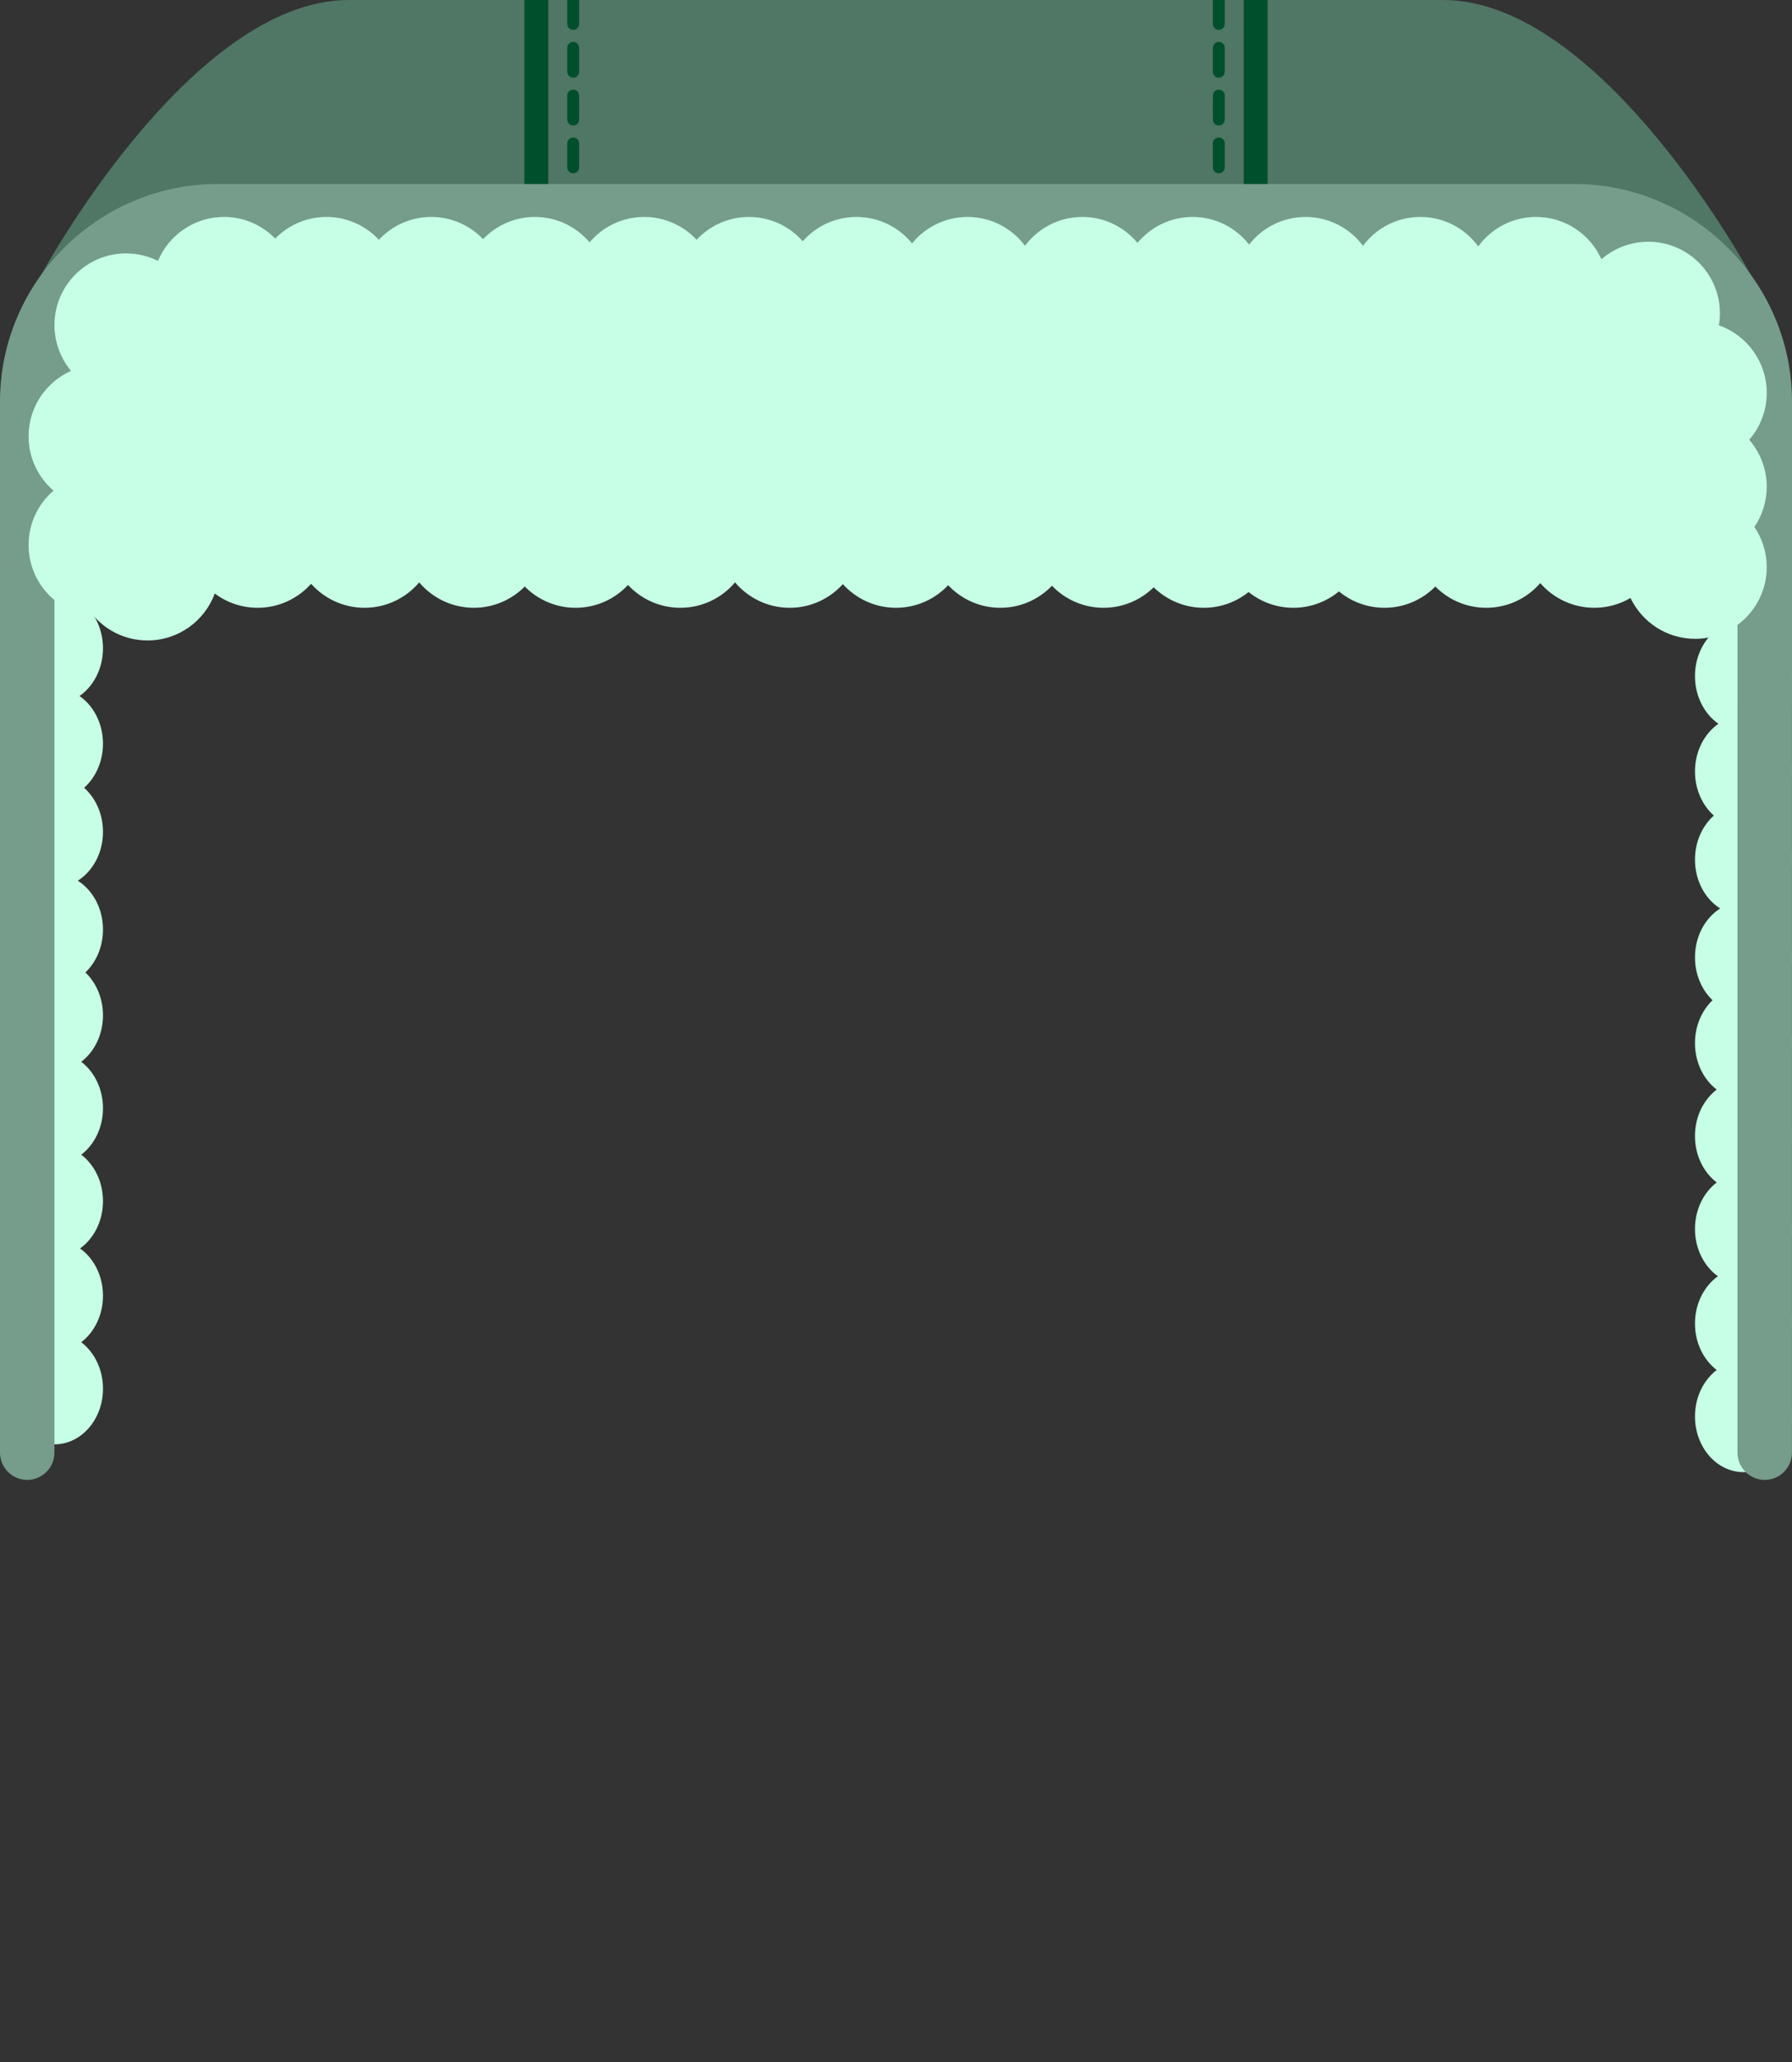 <?xml version="1.0" encoding="UTF-8" standalone="no"?>
<!DOCTYPE svg PUBLIC "-//W3C//DTD SVG 1.1//EN" "http://www.w3.org/Graphics/SVG/1.1/DTD/svg11.dtd">
<svg width="100%" height="100%" viewBox="0 0 300 345" version="1.1" xmlns="http://www.w3.org/2000/svg" xmlns:xlink="http://www.w3.org/1999/xlink" xml:space="preserve" xmlns:serif="http://www.serif.com/" style="fill-rule:evenodd;clip-rule:evenodd;stroke-linejoin:round;stroke-miterlimit:2;">
    <rect x="0" y="0" width="300" height="345" fill="#333333" stroke="none"/>
    <g id="avatar_hat_22">
        <path d="M6.972,45.86L293.028,45.86C293.028,45.86 268.177,0 241.607,0L58.393,0C31.823,0 6.972,45.86 6.972,45.86Z" style="fill:#507665;"/>
        <g transform="matrix(1,0,0,1,3.992,0)">
            <path d="M83.791,0L83.791,45.86C83.791,46.964 84.687,47.86 85.791,47.86C86.895,47.86 87.791,46.964 87.791,45.86L87.791,-0C87.791,-1.104 86.895,-2 85.791,-2C84.687,-2 83.791,-1.104 83.791,0Z" style="fill:#004f2c;"/>
        </g>
        <g transform="matrix(1,0,0,1,10.171,0)">
            <path d="M84.791,40L84.791,44C84.791,44.552 85.239,45 85.791,45C86.343,45 86.791,44.552 86.791,44L86.791,40C86.791,39.448 86.343,39 85.791,39C85.239,39 84.791,39.448 84.791,40ZM84.791,32L84.791,36C84.791,36.552 85.239,37 85.791,37C86.343,37 86.791,36.552 86.791,36L86.791,32C86.791,31.448 86.343,31 85.791,31C85.239,31 84.791,31.448 84.791,32ZM84.791,24L84.791,28C84.791,28.552 85.239,29 85.791,29C86.343,29 86.791,28.552 86.791,28L86.791,24C86.791,23.448 86.343,23 85.791,23C85.239,23 84.791,23.448 84.791,24ZM84.791,16L84.791,20C84.791,20.552 85.239,21 85.791,21C86.343,21 86.791,20.552 86.791,20L86.791,16C86.791,15.448 86.343,15 85.791,15C85.239,15 84.791,15.448 84.791,16ZM84.791,8L84.791,12C84.791,12.552 85.239,13 85.791,13C86.343,13 86.791,12.552 86.791,12L86.791,8C86.791,7.448 86.343,7 85.791,7C85.239,7 84.791,7.448 84.791,8ZM84.791,-0L84.791,4C84.791,4.552 85.239,5 85.791,5C86.343,5 86.791,4.552 86.791,4L86.791,0C86.791,-0.552 86.343,-1 85.791,-1C85.239,-1 84.791,-0.552 84.791,-0Z" style="fill:#004f2c;"/>
        </g>
        <g transform="matrix(-1,0,0,1,296.008,0)">
            <path d="M83.791,0L83.791,45.86C83.791,46.964 84.687,47.86 85.791,47.86C86.895,47.86 87.791,46.964 87.791,45.86L87.791,-0C87.791,-1.104 86.895,-2 85.791,-2C84.687,-2 83.791,-1.104 83.791,0Z" style="fill:#004f2c;"/>
        </g>
        <g transform="matrix(-1,0,0,1,289.829,0)">
            <path d="M84.791,40L84.791,44C84.791,44.552 85.239,45 85.791,45C86.343,45 86.791,44.552 86.791,44L86.791,40C86.791,39.448 86.343,39 85.791,39C85.239,39 84.791,39.448 84.791,40ZM84.791,32L84.791,36C84.791,36.552 85.239,37 85.791,37C86.343,37 86.791,36.552 86.791,36L86.791,32C86.791,31.448 86.343,31 85.791,31C85.239,31 84.791,31.448 84.791,32ZM84.791,24L84.791,28C84.791,28.552 85.239,29 85.791,29C86.343,29 86.791,28.552 86.791,28L86.791,24C86.791,23.448 86.343,23 85.791,23C85.239,23 84.791,23.448 84.791,24ZM84.791,16L84.791,20C84.791,20.552 85.239,21 85.791,21C86.343,21 86.791,20.552 86.791,20L86.791,16C86.791,15.448 86.343,15 85.791,15C85.239,15 84.791,15.448 84.791,16ZM84.791,8L84.791,12C84.791,12.552 85.239,13 85.791,13C86.343,13 86.791,12.552 86.791,12L86.791,8C86.791,7.448 86.343,7 85.791,7C85.239,7 84.791,7.448 84.791,8ZM84.791,-0L84.791,4C84.791,4.552 85.239,5 85.791,5C86.343,5 86.791,4.552 86.791,4L86.791,0C86.791,-0.552 86.343,-1 85.791,-1C85.239,-1 84.791,-0.552 84.791,-0Z" style="fill:#004f2c;"/>
        </g>
        <path d="M263.62,30.79L36.38,30.79C16.423,30.79 -0,47.213 0,67.17L0,119.76C-0,99.803 16.423,83.38 36.38,83.38L263.62,83.38C283.577,83.38 300,99.803 300,119.76L300,67.17C300,47.213 283.577,30.79 263.62,30.79Z" style="fill:#769c8b;fill-rule:nonzero;"/>
        <path d="M287.685,121.099C285.332,119.466 283.757,116.501 283.757,113.118C283.757,107.975 287.396,103.8 291.879,103.8C296.361,103.8 300,107.975 300,113.118C300,116.501 298.425,119.466 296.072,121.099C298.425,122.731 300,125.696 300,129.079C300,132.079 298.761,134.75 296.84,136.455C298.761,138.16 300,140.831 300,143.831C300,147.35 298.296,150.416 295.784,152.002C298.296,153.588 300,156.654 300,160.173C300,163.059 298.854,165.641 297.056,167.351C298.854,169.061 300,171.643 300,174.529C300,177.772 298.553,180.631 296.36,182.3C298.553,183.97 300,186.828 300,190.072C300,193.315 298.553,196.173 296.36,197.843C298.553,199.512 300,202.371 300,205.614C300,208.953 298.466,211.885 296.163,213.531C298.466,215.176 300,218.108 300,221.447C300,224.69 298.553,227.549 296.36,229.218C298.553,230.888 300,233.746 300,236.99C300,242.133 296.361,246.308 291.879,246.308C287.396,246.308 283.757,242.133 283.757,236.99C283.757,233.746 285.204,230.888 287.398,229.218C285.204,227.549 283.757,224.69 283.757,221.447C283.757,218.108 285.291,215.176 287.595,213.531C285.291,211.885 283.757,208.953 283.757,205.614C283.757,202.371 285.204,199.512 287.398,197.843C285.204,196.173 283.757,193.315 283.757,190.072C283.757,186.828 285.204,183.97 287.398,182.3C285.204,180.631 283.757,177.772 283.757,174.529C283.757,171.643 284.903,169.061 286.702,167.351C284.903,165.641 283.757,163.059 283.757,160.173C283.757,156.654 285.461,153.588 287.973,152.002C285.461,150.416 283.757,147.35 283.757,143.831C283.757,140.831 284.996,138.16 286.918,136.455C284.996,134.75 283.757,132.079 283.757,129.079C283.757,125.696 285.332,122.731 287.685,121.099Z" style="fill:#c6ffe6;"/>
        <g transform="matrix(-1,0,0,1,300.998,-4.648)">
            <path d="M287.685,121.099C285.332,119.466 283.757,116.501 283.757,113.118C283.757,107.975 287.396,103.8 291.879,103.8C296.361,103.8 300,107.975 300,113.118C300,116.501 298.425,119.466 296.072,121.099C298.425,122.731 300,125.696 300,129.079C300,132.079 298.761,134.75 296.84,136.455C298.761,138.16 300,140.831 300,143.831C300,147.35 298.296,150.416 295.784,152.002C298.296,153.588 300,156.654 300,160.173C300,163.059 298.854,165.641 297.056,167.351C298.854,169.061 300,171.643 300,174.529C300,177.772 298.553,180.631 296.36,182.3C298.553,183.97 300,186.828 300,190.072C300,193.315 298.553,196.173 296.36,197.843C298.553,199.512 300,202.371 300,205.614C300,208.953 298.466,211.885 296.163,213.531C298.466,215.176 300,218.108 300,221.447C300,224.69 298.553,227.549 296.36,229.218C298.553,230.888 300,233.746 300,236.99C300,242.133 296.361,246.308 291.879,246.308C287.396,246.308 283.757,242.133 283.757,236.99C283.757,233.746 285.204,230.888 287.398,229.218C285.204,227.549 283.757,224.69 283.757,221.447C283.757,218.108 285.291,215.176 287.595,213.531C285.291,211.885 283.757,208.953 283.757,205.614C283.757,202.371 285.204,199.512 287.398,197.843C285.204,196.173 283.757,193.315 283.757,190.072C283.757,186.828 285.204,183.97 287.398,182.3C285.204,180.631 283.757,177.772 283.757,174.529C283.757,171.643 284.903,169.061 286.702,167.351C284.903,165.641 283.757,163.059 283.757,160.173C283.757,156.654 285.461,153.588 287.973,152.002C285.461,150.416 283.757,147.35 283.757,143.831C283.757,140.831 284.996,138.16 286.918,136.455C284.996,134.75 283.757,132.079 283.757,129.079C283.757,125.696 285.332,122.731 287.685,121.099Z" style="fill:#c6ffe6;"/>
        </g>
        <g transform="matrix(0.512,0,0,1.194,-3.572,-6.933)">
            <path d="M24.773,79.095C24.773,76.987 20.785,75.275 15.872,75.275C10.96,75.275 6.972,76.987 6.972,79.095L6.972,209.362C6.972,211.47 10.96,213.182 15.872,213.182C20.785,213.182 24.773,211.47 24.773,209.362L24.773,79.095Z" style="fill:#769c8b;"/>
        </g>
        <g transform="matrix(0.512,0,0,1.194,287.309,-6.933)">
            <path d="M24.773,79.095C24.773,76.987 20.785,75.275 15.872,75.275C10.96,75.275 6.972,76.987 6.972,79.095L6.972,209.362C6.972,211.47 10.96,213.182 15.872,213.182C20.785,213.182 24.773,211.47 24.773,209.362L24.773,79.095Z" style="fill:#769c8b;"/>
        </g>
        <path d="M247.473,41.225C249.654,38.239 253.181,36.298 257.158,36.298C262.027,36.298 266.221,39.207 268.096,43.379C270.2,41.553 272.946,40.446 275.948,40.446C282.563,40.446 287.934,45.817 287.934,52.432C287.934,53.112 287.877,53.778 287.768,54.428C292.428,56.071 295.771,60.516 295.771,65.735C295.771,68.736 294.665,71.481 292.84,73.584C294.665,75.688 295.771,78.433 295.771,81.434C295.771,83.928 295.007,86.246 293.701,88.165C295.007,90.085 295.771,92.402 295.771,94.897C295.771,98.857 293.846,102.371 290.881,104.554L290.881,119.76C290.881,114.949 289.673,110.376 287.524,106.287C286.347,106.673 285.09,106.882 283.785,106.882C279.015,106.882 274.891,104.089 272.963,100.05C271.186,101.093 269.117,101.691 266.909,101.691C263.298,101.691 260.058,100.091 257.859,97.561C255.661,100.091 252.421,101.691 248.81,101.691C245.481,101.691 242.466,100.331 240.294,98.136C238.122,100.331 235.108,101.691 231.778,101.691C228.882,101.691 226.225,100.662 224.152,98.95C222.08,100.662 219.422,101.691 216.526,101.691C213.689,101.691 211.081,100.703 209.028,99.053C206.974,100.703 204.366,101.691 201.529,101.691C198.264,101.691 195.303,100.383 193.14,98.263C190.977,100.383 188.016,101.691 184.751,101.691C181.357,101.691 178.29,100.277 176.109,98.006C173.928,100.277 170.861,101.691 167.466,101.691C164.024,101.691 160.919,100.237 158.733,97.911C156.547,100.237 153.442,101.691 150,101.691C146.472,101.691 143.297,100.163 141.103,97.733C138.909,100.163 135.734,101.691 132.206,101.691C128.539,101.691 125.254,100.04 123.055,97.442C120.856,100.04 117.571,101.691 113.904,101.691C110.443,101.691 107.322,100.221 105.134,97.872C102.945,100.221 99.825,101.691 96.364,101.691C93.034,101.691 90.02,100.331 87.848,98.136C85.676,100.331 82.662,101.691 79.332,101.691C75.665,101.691 72.38,100.04 70.181,97.442C67.982,100.04 64.697,101.691 61.03,101.691C57.474,101.691 54.278,100.14 52.082,97.676C49.886,100.14 46.69,101.691 43.134,101.691C40.443,101.691 37.957,100.802 35.956,99.302C34.272,103.884 29.866,107.157 24.702,107.157C21.135,107.157 17.93,105.596 15.734,103.12C15.319,103.085 14.911,103.028 14.51,102.952C11.101,107.823 9.119,113.596 9.119,119.76L9.119,100.404C6.47,98.205 4.782,94.887 4.782,91.179C4.782,87.546 6.402,84.288 8.959,82.089C6.402,79.89 4.782,76.633 4.782,73C4.782,68.12 7.704,63.918 11.893,62.049C10.161,59.97 9.119,57.298 9.119,54.384C9.119,47.769 14.49,42.398 21.105,42.398C23.022,42.398 24.835,42.85 26.444,43.652C28.256,39.334 32.527,36.298 37.5,36.298C40.862,36.298 43.902,37.685 46.08,39.917C48.257,37.685 51.297,36.298 54.659,36.298C58.12,36.298 61.24,37.768 63.429,40.117C65.618,37.768 68.738,36.298 72.199,36.298C75.609,36.298 78.689,37.725 80.873,40.016C83.057,37.725 86.137,36.298 89.548,36.298C93.215,36.298 96.5,37.948 98.699,40.546C100.898,37.948 104.183,36.298 107.85,36.298C111.311,36.298 114.432,37.768 116.62,40.117C118.809,37.768 121.929,36.298 125.39,36.298C128.973,36.298 132.192,37.873 134.389,40.37C136.586,37.873 139.804,36.298 143.387,36.298C147.138,36.298 150.488,38.024 152.686,40.724C154.885,38.024 158.235,36.298 161.985,36.298C165.917,36.298 169.408,38.194 171.594,41.122C173.78,38.194 177.272,36.298 181.203,36.298C184.913,36.298 188.231,37.987 190.43,40.637C192.63,37.987 195.948,36.298 199.658,36.298C203.499,36.298 206.92,38.108 209.114,40.922C211.309,38.108 214.73,36.298 218.57,36.298C222.502,36.298 225.993,38.194 228.179,41.122C230.365,38.194 233.857,36.298 237.788,36.298C241.765,36.298 245.292,38.239 247.473,41.225Z" style="fill:#c6ffe6;fill-rule:nonzero;"/>
    </g>
</svg>
